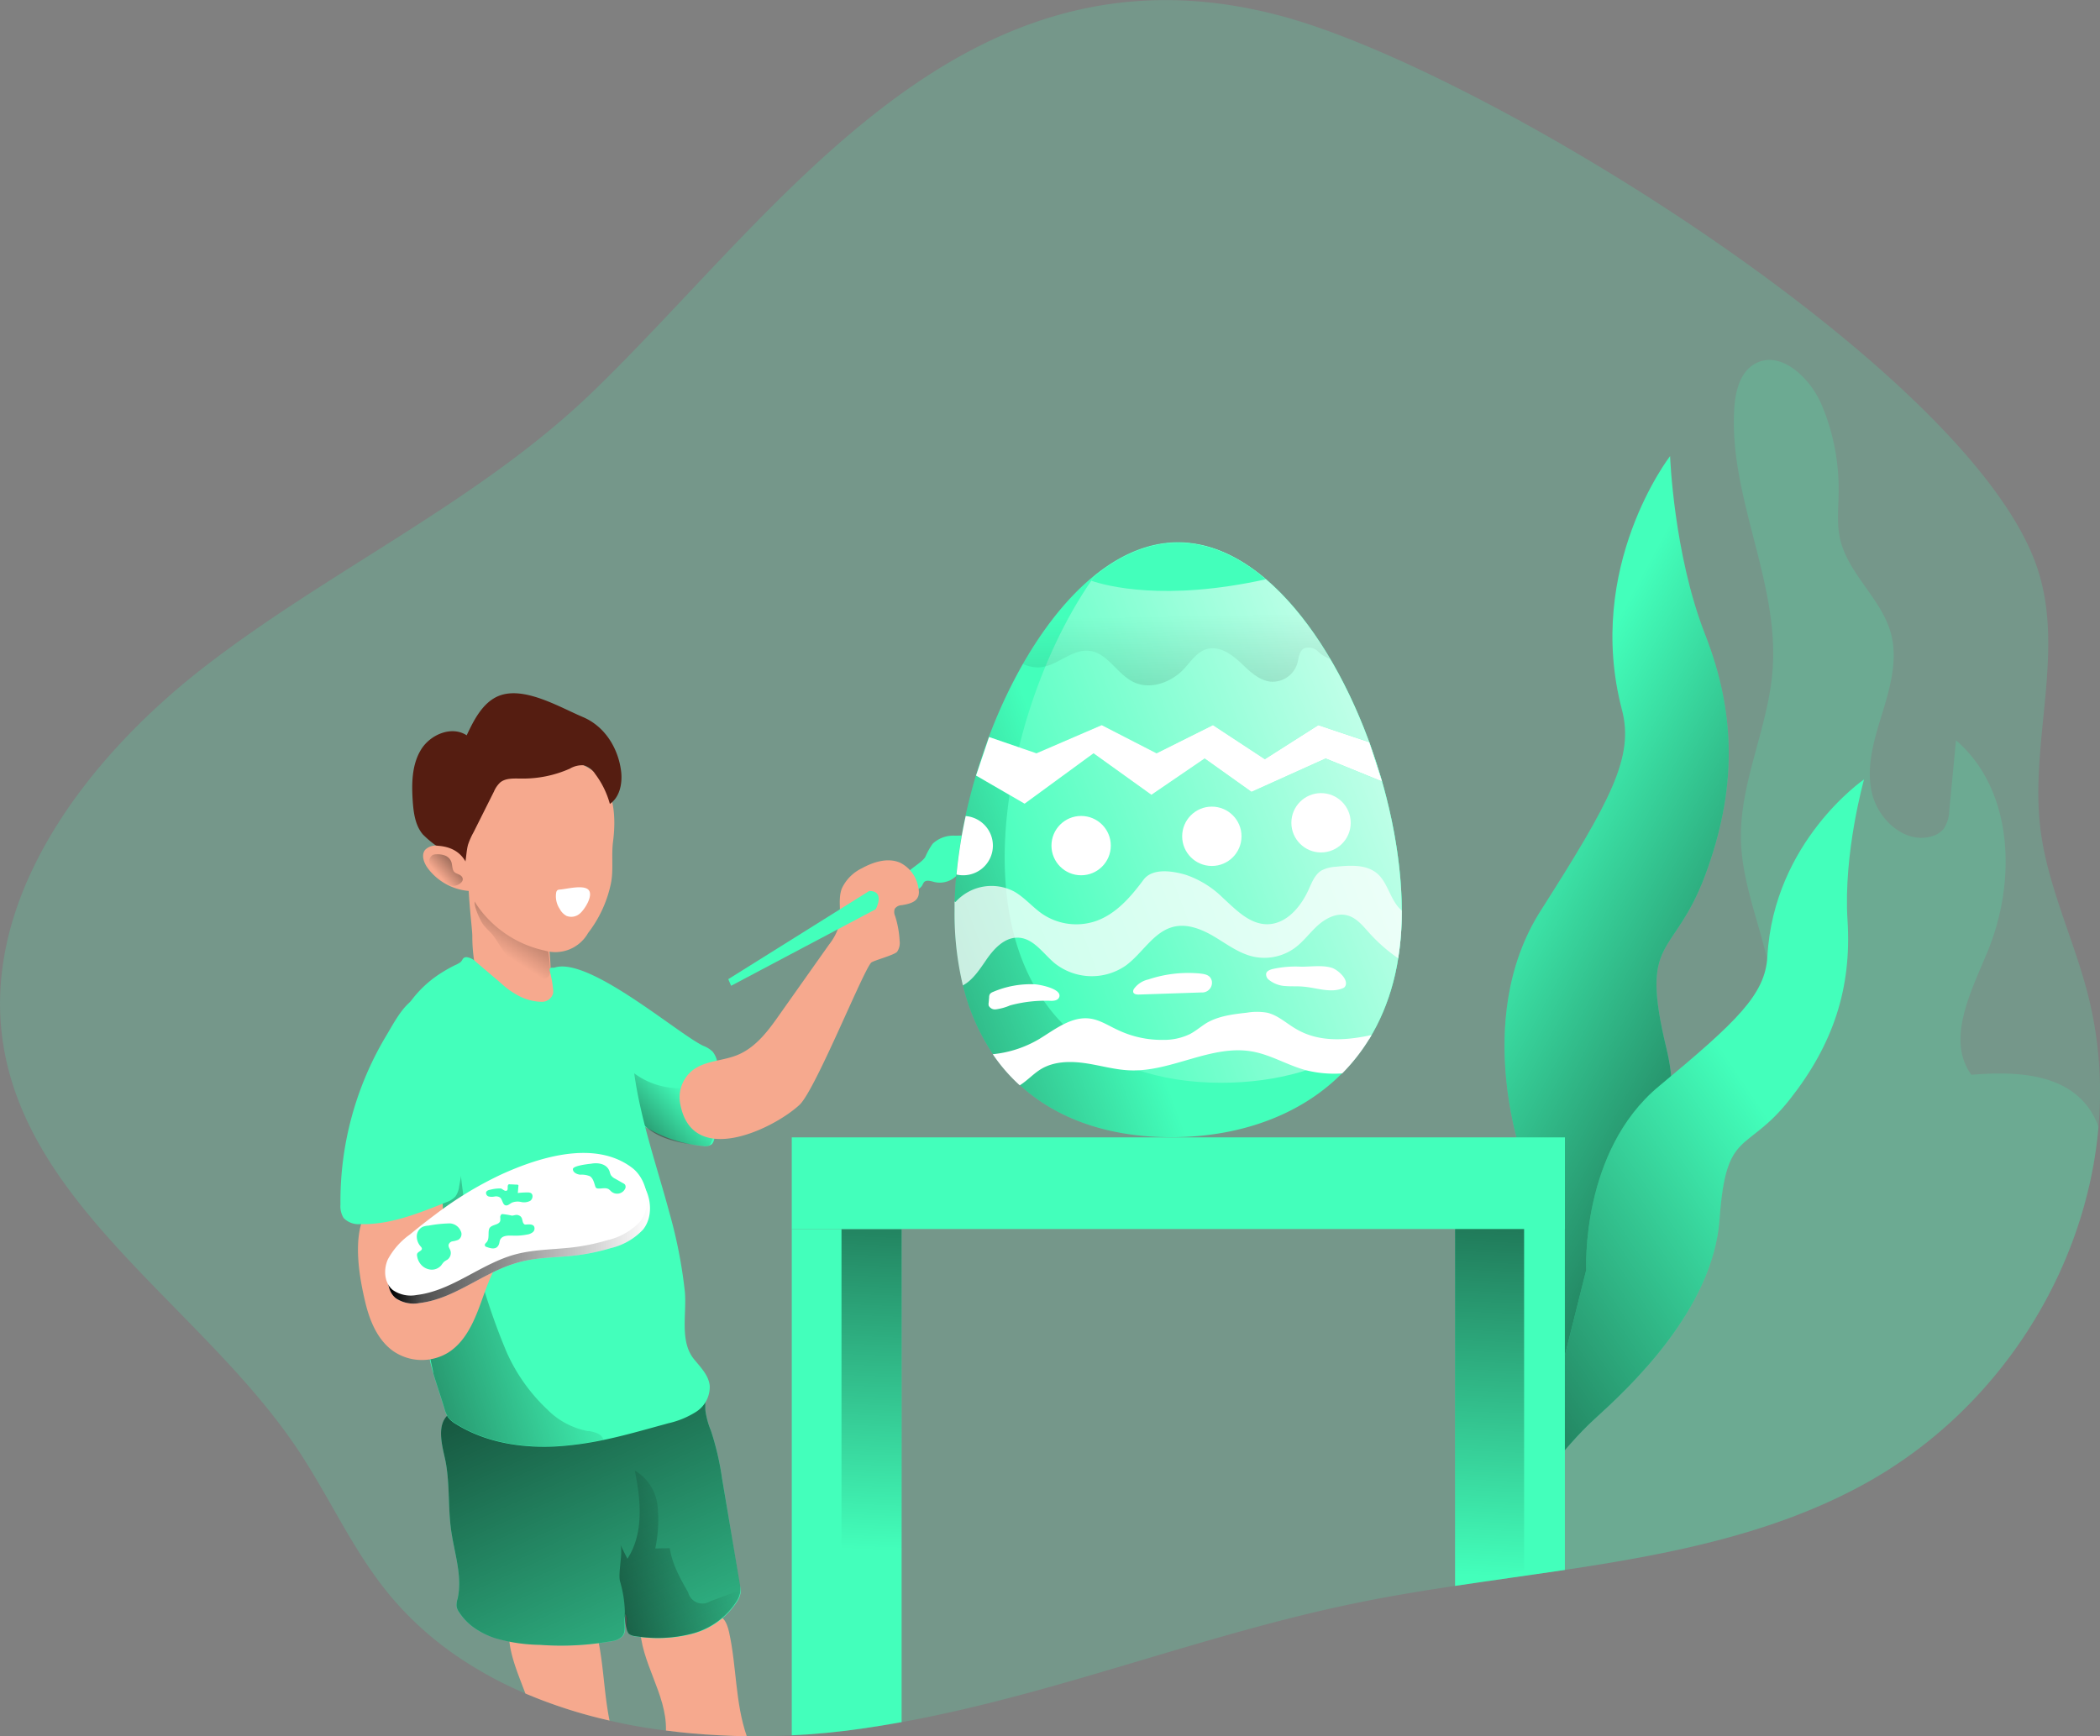 <svg id="Layer_1" data-name="Layer 1" xmlns="http://www.w3.org/2000/svg" xmlns:xlink="http://www.w3.org/1999/xlink" viewBox="0 0 380.77 314.86"><rect x="0" y="0" width="380.77" height="314.86" fill="#808080" stroke="none"/><defs><linearGradient id="linear-gradient" x1="106.52" y1="231.35" x2="156.84" y2="342.14" gradientUnits="userSpaceOnUse"><stop offset="0.01"/><stop offset="0.13" stop-opacity="0.69"/><stop offset="1" stop-opacity="0"/></linearGradient><linearGradient id="linear-gradient-2" x1="367.83" y1="204.27" x2="286.95" y2="160.5" xlink:href="#linear-gradient"/><linearGradient id="linear-gradient-3" x1="-96.38" y1="343.94" x2="-29.98" y2="259.21" gradientTransform="translate(446.18 -38.46) rotate(17.88)" xlink:href="#linear-gradient"/><linearGradient id="linear-gradient-4" x1="181.11" y1="184.98" x2="177.32" y2="281.03" xlink:href="#linear-gradient"/><linearGradient id="linear-gradient-5" x1="292.44" y1="189.67" x2="288.65" y2="285.66" xlink:href="#linear-gradient"/><linearGradient id="linear-gradient-6" x1="134.53" y1="189.71" x2="217.63" y2="158.94" xlink:href="#linear-gradient"/><linearGradient id="linear-gradient-7" x1="282.97" y1="131.04" x2="198.85" y2="163.11" gradientUnits="userSpaceOnUse"><stop offset="0.01" stop-color="#fff"/><stop offset="0.13" stop-color="#fff" stop-opacity="0.69"/><stop offset="1" stop-color="#fff" stop-opacity="0"/></linearGradient><linearGradient id="linear-gradient-8" x1="234.92" y1="208.54" x2="233.02" y2="111.49" xlink:href="#linear-gradient"/><linearGradient id="linear-gradient-9" x1="128.68" y1="211.77" x2="143.9" y2="197.5" xlink:href="#linear-gradient"/><linearGradient id="linear-gradient-10" x1="120.69" y1="157.51" x2="110.91" y2="172.73" xlink:href="#linear-gradient"/><linearGradient id="linear-gradient-11" x1="62.5" y1="244.73" x2="124.86" y2="225.4" xlink:href="#linear-gradient"/><linearGradient id="linear-gradient-12" x1="220.75" y1="157.63" x2="214.39" y2="162.38" gradientTransform="translate(-129.52 17.65) rotate(-5.51)" xlink:href="#linear-gradient"/><linearGradient id="linear-gradient-13" x1="90.24" y1="223.35" x2="137.72" y2="223.35" xlink:href="#linear-gradient"/><linearGradient id="linear-gradient-14" x1="112.24" y1="297.45" x2="147.77" y2="277.25" xlink:href="#linear-gradient"/></defs><title>12</title><path d="M400.33,204.25c-2.25,26-18,51.21-42.24,64.64-16.53,9.15-35.35,12.83-54.52,15.7l-3.85.56c-5.35.79-10.72,1.53-16.06,2.34-5.85.88-11.67,1.83-17.4,3-28.08,5.69-54.8,16.6-82.95,21.71-2.47.45-4.95.86-7.44,1.21-4.1.58-8.27,1-12.48,1.18-2.71.14-5.44.19-8.16.16-1.68,0-3.36-.08-5-.16-3.24-.16-6.46-.44-9.65-.86-3.45-.44-6.86-1-10.2-1.81A88.57,88.57,0,0,1,115.09,307a71.49,71.49,0,0,1-11.77-6.34,59.61,59.61,0,0,1-12.87-11.54c-6.72-8.12-10.89-17.79-16.72-26.49C57.11,237.85,26.59,220,20.78,191.32c-5.47-26.94,13.66-53.17,36.36-70.69s49.86-30,70.28-49.81C161.68,37.62,194.59-13,252.67,2.93c37.38,10.28,124.42,64.31,136.5,99.78,5.16,15.13-1.28,31.58.61,47.35,1.23,10.22,5.9,19.77,8.52,29.75A71.76,71.76,0,0,1,400.33,204.25Z" transform="translate(-19.83 0.11)" fill="#43ffbb" opacity="0.18" style="isolation:isolate"/><path d="M155.23,314.74c-1.68,0-3.36-.08-5-.16-3.24-.16-6.46-.44-9.65-.86v-.12c.14-6.53-4.68-12.35-4.69-18.88,0,.54,9.31-.91,10.12-1.11,3.39-.83,5.08-1.76,6,2.2C153.41,302.09,153.11,308.62,155.23,314.74Z" transform="translate(-19.83 0.11)" fill="#f6a98e"/><path d="M130.35,311.91A88.57,88.57,0,0,1,115.09,307c-1.35-3.65-3-7.26-3-11.11,0,.54,9.31-.91,10.13-1.12,3.38-.83,5.07-1.76,6,2.2C129.29,301.9,129.35,307,130.35,311.91Z" transform="translate(-19.83 0.11)" fill="#f6a98e"/><path d="M106.51,295.56a10.68,10.68,0,0,1-3.44-3.28,2.84,2.84,0,0,1-.45-1,3.93,3.93,0,0,1,.17-1.44c.93-4.09-.58-8.28-1.16-12.43s-.23-8.34-1-12.44c-.49-2.51-2-7,.92-8.84a5,5,0,0,1,2.55-.54c8-.27,16-2.24,23.92-3.31a70.27,70.27,0,0,1,12.21-.74,31.24,31.24,0,0,1,5.87.67c2.24.54,1.46,1.53,1.66,3.6a15.09,15.09,0,0,0,1,3.58,51.4,51.4,0,0,1,2,8.61l3.23,19.34a4.62,4.62,0,0,1,.09,1.57,4.07,4.07,0,0,1-.51,1.26,13.74,13.74,0,0,1-8.14,6,24.94,24.94,0,0,1-10.29.48,2.18,2.18,0,0,1-1.25-.45c-.91-.84,0-2.47-.59-3.57-.49,1.29.28,3-.6,4a3.18,3.18,0,0,1-1.84.87,51.79,51.79,0,0,1-13.11.68,30.36,30.36,0,0,1-8.1-1.21A14.38,14.38,0,0,1,106.51,295.56Z" transform="translate(-19.83 0.11)" fill="#43ffbb"/><path d="M154,288.87a3.84,3.84,0,0,1-.51,1.26h0a13.78,13.78,0,0,1-8.13,6,24.9,24.9,0,0,1-10.28.48,2.29,2.29,0,0,1-1.26-.45s0,0,0,0a1.35,1.35,0,0,1-.39-.93c-.09-.83.23-1.85-.17-2.61a2.51,2.51,0,0,0-.16.72v0c-.11,1.14.27,2.41-.45,3.29a3.11,3.11,0,0,1-1.83.86,51.84,51.84,0,0,1-13.11.69,30.24,30.24,0,0,1-8.1-1.21,14.24,14.24,0,0,1-3.1-1.42,10.55,10.55,0,0,1-3.43-3.28,2.68,2.68,0,0,1-.45-1,3.73,3.73,0,0,1,.17-1.44c.92-4.09-.59-8.28-1.17-12.43s-.23-8.34-1-12.44c-.49-2.51-2-7,.91-8.84a5,5,0,0,1,2.55-.54c8-.27,16-2.24,23.92-3.31a70.33,70.33,0,0,1,12.22-.74,31.33,31.33,0,0,1,5.87.67c2.23.54,1.46,1.53,1.65,3.6a15.09,15.09,0,0,0,1,3.58,50.43,50.43,0,0,1,2,8.61L154,287.3A4.88,4.88,0,0,1,154,288.87Z" transform="translate(-19.83 0.11)" fill="url(#linear-gradient)"/><path d="M187.61,155.28a13.11,13.11,0,0,1,1.33-2.38,5.44,5.44,0,0,1,3.81-1.47,16,16,0,0,0,4.15-.43,14.06,14.06,0,0,0-2.2,4.22,20.56,20.56,0,0,1-.49,2.06,4.3,4.3,0,0,1-4.89,2.58c-.67-.17-1.49-.46-1.94,0a2.77,2.77,0,0,0-.31.56,2,2,0,0,1-3.21.3C182.11,158.52,186.73,156.84,187.61,155.28Z" transform="translate(-19.83 0.11)" fill="#43ffbb"/><path d="M292.62,263.1,301,249.85A44.49,44.49,0,0,1,292.62,263.1Z" transform="translate(-19.83 0.11)" fill="#43ffbb" opacity="0.18" style="isolation:isolate"/><path d="M400.33,204.25c-2.25,26-18,51.21-42.24,64.64-16.53,9.15-35.35,12.83-54.52,15.7l-3.85.56a53.4,53.4,0,0,1-2.3-4.92,16.26,16.26,0,0,1-1.5-5.86,18.52,18.52,0,0,1,1.78-7q6.66-16.64,13.31-33.29l-10,15.79c3.33-7.46,5.76-15.54,10.16-22.42,9.51-14.9,28.46-24.93,30.1-42.53,1-11-5.43-21.44-5.77-32.49-.33-10.59,5-20.6,5.74-31.17,1.18-16-8-31.38-6.95-47.38.2-3,1-6.35,3.57-7.92,4.64-2.82,10.16,2.35,12.28,7.36a39.08,39.08,0,0,1,3.07,15.57c0,2.9-.38,5.85.25,8.68,1.43,6.39,7.54,10.89,9.24,17.22,1.27,4.77-.15,9.8-1.6,14.52s-3,9.7-1.82,14.51,6,9.11,10.72,7.76a4.3,4.3,0,0,0,2.27-1.41,6.24,6.24,0,0,0,1-3.33q.61-6.34,1.22-12.7c10.46,9,11,25.57,5.72,38.33-3,7.28-7.56,15.94-2.93,22.33,7.41-.61,16-.38,20.74,5.33A13.73,13.73,0,0,1,400.33,204.25Z" transform="translate(-19.83 0.11)" fill="#43ffbb" opacity="0.18" style="isolation:isolate"/><path d="M296.18,210.73s-9.72-25.69,3-45.67,17-27.91,14.74-36.46c-6.81-25.91,8.73-46,8.73-46s.64,17.76,6.35,32.35,5.71,28.37,0,43.68-12,10.78-7,31.44-8.23,44.14-13.32,53-8.88,21.57-8.88,21.57Z" transform="translate(-19.83 0.11)" fill="#43ffbb"/><path d="M296.18,210.73s-9.72-25.69,3-45.67,17-27.91,14.74-36.46c-6.81-25.91,8.73-46,8.73-46s.64,17.76,6.35,32.35,5.71,28.37,0,43.68-12,10.78-7,31.44-8.23,44.14-13.32,53-8.88,21.57-8.88,21.57Z" transform="translate(-19.83 0.11)" fill="url(#linear-gradient-2)"/><path d="M307.45,230.15s-1.07-21.43,13.15-33.25,19.31-16.67,19.69-23.56c1.16-20.9,17.53-32.11,17.53-32.11s-3.78,13.35-3,25.57-2.56,22.45-10.47,32.47-11.55,5.12-12.73,21.7-16.7,30.84-22.62,36.22-11.77,13.9-11.77,13.9Z" transform="translate(-19.83 0.11)" fill="#43ffbb"/><path d="M307.45,230.15s-1.07-21.43,13.15-33.25,19.31-16.67,19.69-23.56c1.16-20.9,17.53-32.11,17.53-32.11s-3.78,13.35-3,25.57-2.56,22.45-10.47,32.47-11.55,5.12-12.73,21.7-16.7,30.84-22.62,36.22-11.77,13.9-11.77,13.9Z" transform="translate(-19.83 0.11)" fill="url(#linear-gradient-3)"/><path d="M183.31,222.78v89.41c-2.47.45-4.95.86-7.44,1.21-4.1.58-8.27,1-12.48,1.18v-91.8Z" transform="translate(-19.83 0.11)" fill="#43ffbb"/><path d="M303.57,222.44v62.15c-6.62,1-13.29,1.9-19.91,2.9V222.44Z" transform="translate(-19.83 0.11)" fill="#43ffbb"/><path d="M183.31,222.78v89.41c-1.35.45-2.71.86-4.07,1.21a41.89,41.89,0,0,1-6.83,1.18v-91.8Z" transform="translate(-19.83 0.11)" fill="url(#linear-gradient-4)"/><path d="M296.18,222.44v62.15c-4.16,1-8.36,1.9-12.52,2.9V222.44Z" transform="translate(-19.83 0.11)" fill="url(#linear-gradient-5)"/><path d="M274,165v.21a52.78,52.78,0,0,1-.66,8.46,39.45,39.45,0,0,1-4.83,13.88c-.12.22-.25.44-.38.65a34.62,34.62,0,0,1-4.94,6.31c-7.76,7.84-19,11.61-31,11.61-10.9,0-20.47-3.07-27.44-9.45a31.27,31.27,0,0,1-4.89-5.64,37.91,37.91,0,0,1-5.42-12.44,55.75,55.75,0,0,1-1.51-13.38c0-.61,0-1.21,0-1.82.05-1.62.15-3.28.31-5a88.16,88.16,0,0,1,1.67-10.6c3.72-17.13,12.36-34.66,23.41-43.57,4.68-3.77,9.78-6,15.13-6C255.8,98.32,273.92,137.15,274,165Z" transform="translate(-19.83 0.11)" fill="#43ffbb"/><path d="M274,165v.21a52.81,52.81,0,0,1-.65,8.46,39.66,39.66,0,0,1-4.84,13.88l-.37.65a34.23,34.23,0,0,1-4.95,6.31c-7.76,7.84-19,11.61-31,11.61-10.89,0-20.47-3.08-27.44-9.45a31.67,31.67,0,0,1-4.89-5.64,37.91,37.91,0,0,1-5.42-12.44,55.75,55.75,0,0,1-1.51-13.38c0-.61,0-1.21,0-1.82.05-1.62.15-3.28.31-5a88.16,88.16,0,0,1,1.67-10.6,98.79,98.79,0,0,1,10.42-27.53c3.71-6.51,8.12-12.12,13-16,4.67-3.77,9.78-6,15.12-6,10.63,0,20.32,8.81,27.55,21.05C269,132.83,274,150.43,274,165Z" transform="translate(-19.83 0.11)" fill="url(#linear-gradient-6)"/><path d="M274,165.25c0,9.29-2.15,16.93-5.86,23-7.37,5.41-16.83,8-26.88,8-22.39,0-39.26-13-39.26-40.91,0-16.6,6.42-37.13,16.34-51.05,4.67-3.77,9.78-6,15.12-6C255.85,98.31,274,137.34,274,165.25Z" transform="translate(-19.83 0.11)" fill="#43ffbb"/><path d="M274,165.25c0,9.29-2.16,16.93-5.87,23-7.37,5.42-16.82,8-26.88,8-22.39,0-39.26-13-39.26-40.91,0-16.24,6.15-36.26,15.71-50.14.2-.31.42-.61.63-.91,4.68-3.77,9.78-6,15.13-6,5.65,0,11,2.48,15.9,6.63h0C263.86,117.28,274,144.38,274,165.25Z" transform="translate(-19.83 0.11)" fill="url(#linear-gradient-7)"/><path d="M261,119.37a6,6,0,0,1-2.23-1.38,2.39,2.39,0,0,0-2.5-.51c-.91.5-.94,1.75-1.22,2.75a4.69,4.69,0,0,1-4.8,3.28c-2.23-.22-3.93-2-5.57-3.53s-3.81-3-6-2.4c-1.83.51-2.93,2.29-4.23,3.67-2.31,2.44-6.11,3.79-9.12,2.31s-4.67-5.25-7.95-5.64-5.92,2.86-9.18,3a6.65,6.65,0,0,1-2.9-.62c3.71-6.51,8.12-12.12,13-16,4.67-3.77,9.78-6,15.12-6C244.1,98.32,253.79,107.13,261,119.37Z" transform="translate(-19.83 0.11)" fill="url(#linear-gradient-8)"/><polygon points="179.34 133.66 187.93 136.61 199.76 131.5 209.71 136.61 219.93 131.5 229.34 137.68 239.03 131.5 248.27 134.59 250.59 141.72 240.37 137.55 226.92 143.6 218.43 137.55 208.77 144.14 198.28 136.61 185.78 145.75 176.98 140.64 179.34 133.66" fill="#43ffbb"/><polygon points="179.34 133.66 187.93 136.61 199.76 131.5 209.71 136.61 219.93 131.5 229.34 137.68 239.03 131.5 248.27 134.59 250.59 141.72 240.37 137.55 226.92 143.6 218.43 137.55 208.77 144.14 198.28 136.61 185.78 145.75 176.98 140.64 179.34 133.66" fill="#fff"/><path d="M274,165v.21a52.78,52.78,0,0,1-.66,8.46,29.76,29.76,0,0,1-5.27-4.63c-1.15-1.28-2.31-2.74-4-3.16-1.87-.48-3.83.52-5.28,1.82s-2.59,2.91-4.15,4.07a9.38,9.38,0,0,1-7.66,1.58c-2.53-.6-4.67-2.22-6.89-3.55s-4.84-2.44-7.38-1.86c-3.7.85-5.69,4.81-8.75,7.05a10.81,10.81,0,0,1-12.91-.43c-2.08-1.75-3.79-4.47-6.51-4.62-2.53-.15-4.52,2-5.95,4.12-1.17,1.7-2.41,3.59-4.17,4.53a55.75,55.75,0,0,1-1.51-13.38c0-.61,0-1.21,0-1.82a.53.53,0,0,1,.17.08,8.78,8.78,0,0,1,10.64-1.9c1.92,1.09,3.35,2.87,5.18,4.11a11,11,0,0,0,9.61,1.25c3.66-1.27,6.34-4.37,8.65-7.48,1.58-2.15,5.1-1.67,7.66-.92a17.66,17.66,0,0,1,6.75,4.19c2.34,2.14,4.8,4.76,8,4.78,3.48,0,6.13-3.14,7.55-6.31.58-1.28,1.12-2.7,2.32-3.44a6.41,6.41,0,0,1,2.64-.68c2.58-.27,5.48-.45,7.46,1.23s2.38,4.94,4.43,6.69Z" transform="translate(-19.83 0.11)" fill="#fff" opacity="0.74"/><path d="M268.52,187.59c-.12.22-.25.44-.38.65a34.62,34.62,0,0,1-4.94,6.31,21,21,0,0,1-6.47-.55c-3.34-.87-6.37-2.79-9.78-3.41-7.41-1.35-14.64,3.67-22.17,3.41-2.74-.09-5.39-.89-8.1-1.29s-5.62-.38-8,1c-1.43.84-2.55,2.13-3.95,3a31.27,31.27,0,0,1-4.89-5.64,20.44,20.44,0,0,0,8.43-2.76c2.89-1.77,5.87-4.17,9.23-3.7,1.75.24,3.28,1.26,4.88,2a18.48,18.48,0,0,0,8.4,1.86,10.78,10.78,0,0,0,4.82-1.06c1.08-.57,2-1.38,3-2,2.19-1.28,4.79-1.59,7.31-1.87a11,11,0,0,1,3.67,0c2,.46,3.56,2,5.34,3C259,188.92,263.83,188.61,268.52,187.59Z" transform="translate(-19.83 0.11)" fill="#fff"/><circle cx="196.03" cy="153.35" r="5.38" fill="#fff"/><circle cx="219.73" cy="151.66" r="5.38" fill="#fff"/><circle cx="239.53" cy="149.21" r="5.38" fill="#fff"/><path d="M199.86,153.24a5.38,5.38,0,0,1-6.6,5.24,88.16,88.16,0,0,1,1.67-10.6A5.38,5.38,0,0,1,199.86,153.24Z" transform="translate(-19.83 0.11)" fill="#fff"/><path d="M199.85,179.79a1.19,1.19,0,0,0-.52.36,1.08,1.08,0,0,0-.15.59l-.08.93a1.67,1.67,0,0,0,0,.59,1.27,1.27,0,0,0,1.34.67,9.56,9.56,0,0,0,2.53-.71,24.54,24.54,0,0,1,7.46-.83c.52,0,1.13-.08,1.39-.53.89-1.6-3.45-2.43-4.4-2.47A17.25,17.25,0,0,0,199.85,179.79Z" transform="translate(-19.83 0.11)" fill="#fff"/><path d="M228.06,177.51a4.37,4.37,0,0,0-2.63,1.72.81.81,0,0,0-.12.6c.13.37.62.43,1,.42l11.38-.38a1.77,1.77,0,0,0,1.86-2.11c-.28-1.12-1.29-1.23-2.28-1.34A22.73,22.73,0,0,0,228.06,177.51Z" transform="translate(-19.83 0.11)" fill="#fff"/><path d="M255.78,175.2a19,19,0,0,0-5.28.44c-.46.13-1,.36-1.09.82a1.23,1.23,0,0,0,.51,1.13,5.22,5.22,0,0,0,3,1.12c1.09.09,2.18,0,3.27.11,2.41.2,4.93,1.22,7.15.27a.86.86,0,0,0,.33-.23c.91-1.24-1.31-3.14-2.36-3.46C259.66,174.88,257.49,175.21,255.78,175.2Z" transform="translate(-19.83 0.11)" fill="#fff"/><rect x="143.56" y="206.26" width="140.19" height="16.62" fill="#43ffbb"/><path d="M249.37,104.94h0c-18.37,4.06-28.94,1.2-31.66.27.2-.31.42-.61.63-.91,4.68-3.77,9.78-6,15.13-6C239.12,98.31,244.49,100.79,249.37,104.94Z" transform="translate(-19.83 0.11)" fill="#43ffbb"/><path d="M147.35,189.55a5,5,0,0,1,1.71,1.07,4.34,4.34,0,0,1,.87,2.13,28.91,28.91,0,0,1-.63,13.83,1.88,1.88,0,0,1-.37.78,1.91,1.91,0,0,1-1.58.35,24.5,24.5,0,0,1-8.89-2.55,26.29,26.29,0,0,1-7.19-5.38c-3.56-3.7-18-19.9-11.62-24.07C125.2,172.11,142.52,187.26,147.35,189.55Z" transform="translate(-19.83 0.11)" fill="#43ffbb"/><path d="M143.34,197.22a13.7,13.7,0,0,1-10.1-4.06c.2,3.56.51,7.38,2.79,10.12,2.7,3.25,7.32,4,11.53,4.43a1.34,1.34,0,0,0,.82-.09,1.17,1.17,0,0,0,.42-.58,7.34,7.34,0,0,0-5.15-10.14" transform="translate(-19.83 0.11)" fill="url(#linear-gradient-9)"/><path d="M119.22,170.41c-.25-2.89-.45-6.46-3.73-7.46a8.85,8.85,0,0,0-3.73-.17c-2.08.28-5.63-6.59-6.74-4.82-.75,1.2.46,10.28.45,11.69a28.74,28.74,0,0,0,1,7.61,6.87,6.87,0,0,0,.88,2.15,6.22,6.22,0,0,0,1.72,1.55,10,10,0,0,0,3.92,1.68c1.42.24,6.06.92,7.23.09,1.88-1.32-.63-4.73-.55-7A44.55,44.55,0,0,0,119.22,170.41Z" transform="translate(-19.83 0.11)" fill="#f6a98e"/><path d="M112.34,173.91a13.11,13.11,0,0,0,4.62,3.2c.79.32,1.84.5,2.35-.18a2.07,2.07,0,0,0,.26-1.35,28,28,0,0,0-.93-5.9l-1.91-1.56a2.73,2.73,0,0,1-.84-1,1.8,1.8,0,0,0-.3-.64,1.15,1.15,0,0,0-.61-.28,12.26,12.26,0,0,1-3.4-.95c-.73-.43-1.29-1-2.07-1.42s-2.85-1.63-3.47-.86.8,3.65,1.24,4.35c.57.89,1.52,1.58,2.15,2.47s1.37,2.17,2.16,3.19C111.83,173.33,112.08,173.63,112.34,173.91Z" transform="translate(-19.83 0.11)" fill="url(#linear-gradient-10)"/><path d="M126.46,169.09a6.82,6.82,0,0,1-7.89,3.18A20.06,20.06,0,0,1,107,165a18.2,18.2,0,0,1-3.69-13.11,23.17,23.17,0,0,1,6.93-13.76,8.51,8.51,0,0,1,6.3-2.07,23,23,0,0,1,6.6,1.61,14.94,14.94,0,0,1,4.71,2.38c3.43,2.9,3.71,8.07,3.13,12.52-.32,2.52.12,5.12-.38,7.53A22,22,0,0,1,126.46,169.09Z" transform="translate(-19.83 0.11)" fill="#f6a98e"/><path d="M132.47,139.93c.21,2.13-.29,4.55-2.06,5.75a16,16,0,0,0-2.66-5.43,3.63,3.63,0,0,0-2.11-1.58,4.43,4.43,0,0,0-2.5.62,20.87,20.87,0,0,1-8.85,1.79c-1.31,0-2.77-.12-3.78.72a4.93,4.93,0,0,0-1.12,1.64l-3.69,7.37a13.32,13.32,0,0,0-1,2.24c-.53,1.94-.19,4.27-1.61,5.69a12.33,12.33,0,0,0-3.76-5.2,18.76,18.76,0,0,1-2.83-2.33c-1.38-1.63-1.68-3.89-1.83-6-.22-3.21-.18-6.64,1.51-9.39s5.58-4.36,8.27-2.58c1.4-3,3.13-6.34,6.3-7.32,4.54-1.4,10.69,2.28,14.76,4S132,135.71,132.47,139.93Z" transform="translate(-19.83 0.11)" fill="#551d11"/><path d="M99.23,153.27a2.69,2.69,0,0,0-2.31.73c-.76.95-.24,2.38.49,3.36a10.34,10.34,0,0,0,7.51,4.11.71.71,0,0,0,.6-.16.74.74,0,0,0,.08-.55C105.06,156.79,103.82,153.59,99.23,153.27Z" transform="translate(-19.83 0.11)" fill="#f6a98e"/><path d="M146.11,255.88A15.89,15.89,0,0,1,141,258l-.72.2c-3.67,1-7.36,2.07-11.09,2.84a58.75,58.75,0,0,1-7.92,1.12c-6.48.43-13.22-.57-18.73-4a4.87,4.87,0,0,1-1.5-1.28,5.64,5.64,0,0,1-.64-1.54c-.62-2.08-1.36-4.19-2-6.32a.43.43,0,0,0,0-.05,33.66,33.66,0,0,1-1.07-5c-.56-2.61-1.13-5.24-1.64-7.86-.77-3.92-1.51-7.83-2.15-11.77-.13-.79-.25-1.57-.36-2.36s-.23-1.58-.34-2.37-.22-1.69-.31-2.54c-.35-3.11-.08-6.7-.82-9.71h0c-.56-2.26-2.08-4.19-2.48-6.59-.48-2.87.23-5.8.93-8.62.91-3.66,1.87-7.4,4-10.49a20.45,20.45,0,0,1,5.16-5,26.9,26.9,0,0,1,3-1.73,5,5,0,0,0,1-.55c.42-.34.36-.94,1.16-.91a3,3,0,0,1,1.71.91l4.49,3.82a14.64,14.64,0,0,0,3.37,2.37,9.41,9.41,0,0,0,4.06,1,2.11,2.11,0,0,0,2-1.5,2.63,2.63,0,0,0,0-.84,21.53,21.53,0,0,0-.57-3.19c-.06-.2-.1-.47.08-.59a.51.51,0,0,1,.3-.07,6.73,6.73,0,0,1,2.58.75c.89.38,1.83.6,2.73,1a12.94,12.94,0,0,1,6.23,5.58,23.47,23.47,0,0,1,2.65,6.92,28.43,28.43,0,0,1,.46,2.84c1,9.39,4.21,18.32,6.65,27.39A86.73,86.73,0,0,1,144,234.07c.39,4-1,9,1.66,12.3,1.2,1.47,2.67,2.93,2.86,4.83A5.37,5.37,0,0,1,146.11,255.88Z" transform="translate(-19.83 0.11)" fill="#43ffbb"/><path d="M97.35,244a9.28,9.28,0,0,1-.7-2,38.41,38.41,0,0,1-.94-5.84C96.23,238.73,96.79,241.36,97.35,244Z" transform="translate(-19.83 0.11)" fill="#43ffbb"/><path d="M121.33,161.21a.88.88,0,0,0-.42.11.73.73,0,0,0-.23.42,4.14,4.14,0,0,0,.65,3,3,3,0,0,0,1.21,1.24,2.34,2.34,0,0,0,2.38-.38c.86-.67,2.54-3.28,1.64-4.31S122.45,161.15,121.33,161.21Z" transform="translate(-19.83 0.11)" fill="#fff"/><path d="M129.2,261a58.75,58.75,0,0,1-7.92,1.12c-6.48.43-13.22-.57-18.73-4a4.87,4.87,0,0,1-1.5-1.28,5.64,5.64,0,0,1-.64-1.54c-.62-2.08-1.36-4.19-2-6.32a.43.43,0,0,0,0-.05c-.05-.3-.11-.6-.18-.89-.3-1.36-.59-2.72-.89-4.08-.56-2.61-1.13-5.24-1.64-7.86-.8-3.91-1.53-7.83-2.15-11.77-.13-.79-.25-1.57-.36-2.36s-.23-1.58-.34-2.37-.22-1.69-.31-2.54c-.39-3.22-.67-6.46-.82-9.71h0c0-.4,0-.8-.06-1.2-.06-1.53-.09-3.08-.06-4.63a4.37,4.37,0,0,1,.47-.34c3.74-2.44,7.72-1.7,10.77-5.92a114.79,114.79,0,0,0,8.88,49.9,32.26,32.26,0,0,0,7.37,10.36,13.91,13.91,0,0,0,7.31,3.89l.29,0C127.81,259.64,129.08,260,129.2,261Z" transform="translate(-19.83 0.11)" fill="url(#linear-gradient-11)"/><path d="M86.07,236.08c.81,3.39,2.25,6.86,5.1,8.86a9.17,9.17,0,0,0,9.91.25c3.31-2.08,4.87-6,6.18-9.69s2.73-7.62,5.91-9.89c1.15-.82,2.47-1.37,3.65-2.15a5.35,5.35,0,0,0,2.51-3.27,2,2,0,0,0-.28-1.55,2.25,2.25,0,0,0-.93-.64c-3.35-1.44-7.2-.29-10.66.86l-7.67,2.58c.38-1.61.69-3.51-.4-4.75a4.5,4.5,0,0,0-3.83-1.06c-3.11.28-8.31,1.71-9.75,4.88C83.83,224.88,85,231.63,86.07,236.08Z" transform="translate(-19.83 0.11)" fill="#f6a98e"/><path d="M101.7,156.3a1.94,1.94,0,0,0-1.09-1.22,3.7,3.7,0,0,0-1.65-.26,1.54,1.54,0,0,0-.64.11,1.28,1.28,0,0,0-.66,1.11,2.59,2.59,0,0,0,.36,1.29,6.56,6.56,0,0,0,2.53,2.69,3.49,3.49,0,0,0,1.48.51c.89.05,2.34-.92,1.41-1.8-.34-.32-.9-.37-1.25-.72S101.86,156.92,101.7,156.3Z" transform="translate(-19.83 0.11)" fill="url(#linear-gradient-12)"/><path d="M81.56,218.35a4,4,0,0,0,.59,2.44,3.76,3.76,0,0,0,3,1.09c5.44.16,10.66-2,15.69-4a4,4,0,0,0,1.56-1,3.89,3.89,0,0,0,.69-1.86l2.74-15a30.31,30.31,0,0,0,.73-7c-.24-4.41-2.85-9.64-6.84-11.85-5.07-2.81-7.65,2.9-10,6.78A58.39,58.39,0,0,0,81.56,218.35Z" transform="translate(-19.83 0.11)" fill="#43ffbb"/><path d="M99.24,221.64c-1.55,1.15-3.06,2.35-4.55,3.58a13.18,13.18,0,0,0-4,4.52c-.83,1.84-.67,4.29.89,5.57a5.79,5.79,0,0,0,4.36.88c6.4-.76,11.57-5.63,17.79-7.33,3.45-1,7.08-.88,10.63-1.32a37.43,37.43,0,0,0,6.19-1.3,11.66,11.66,0,0,0,5.86-3.35c2.28-2.8,1.33-7.68-1.46-9.78-6.71-5.06-16.75-1.94-23.66,1.2A66.61,66.61,0,0,0,99.24,221.64Z" transform="translate(-19.83 0.11)" fill="#fff"/><path d="M99.24,221.64c-1.55,1.15-3.06,2.35-4.55,3.58a13.18,13.18,0,0,0-4,4.52c-.83,1.84-.67,4.29.89,5.57a5.79,5.79,0,0,0,4.36.88c6.4-.76,11.57-5.63,17.79-7.33,3.45-1,7.08-.88,10.63-1.32a37.43,37.43,0,0,0,6.19-1.3,11.66,11.66,0,0,0,5.86-3.35c2.28-2.8,1.33-7.68-1.46-9.78-6.71-5.06-16.75-1.94-23.66,1.2A66.61,66.61,0,0,0,99.24,221.64Z" transform="translate(-19.83 0.11)" fill="url(#linear-gradient-13)"/><path d="M98.72,220.17c-1.56,1.16-3.07,2.36-4.56,3.59a13.24,13.24,0,0,0-4,4.51c-.83,1.85-.67,4.29.9,5.57a5.72,5.72,0,0,0,4.35.89c6.4-.77,11.57-5.63,17.79-7.34,3.45-.94,7.08-.88,10.63-1.31a38.26,38.26,0,0,0,6.19-1.3,11.63,11.63,0,0,0,5.86-3.36c2.28-2.8,1.33-7.67-1.46-9.77-6.71-5.07-16.75-1.94-23.65,1.2A66.22,66.22,0,0,0,98.72,220.17Z" transform="translate(-19.83 0.11)" fill="#fff"/><path d="M97.5,222.16a3.29,3.29,0,0,0-1,.2,1.94,1.94,0,0,0-1.1,1.67,2.75,2.75,0,0,0,.72,1.92.75.75,0,0,1,.2.33c.08.45-.69.55-.86,1a.91.91,0,0,0,0,.4,3,3,0,0,0,.75,1.59,2.67,2.67,0,0,0,1.81.87,2.25,2.25,0,0,0,1.82-.79,4.26,4.26,0,0,1,.53-.66,5.65,5.65,0,0,1,.58-.36,1.49,1.49,0,0,0,.53-1.71c-.13-.32-.37-.62-.31-1a.9.9,0,0,1,.72-.62,4.56,4.56,0,0,0,1-.26,1.19,1.19,0,0,0,.48-1.6,2.28,2.28,0,0,0-1.94-1.39A23.45,23.45,0,0,0,97.5,222.16Z" transform="translate(-19.83 0.11)" fill="#43ffbb"/><path d="M108.75,215.64c-.32.05-.68.17-.78.47a.67.67,0,0,0,.52.77,2.57,2.57,0,0,0,1,0,1.34,1.34,0,0,1,1,.17c.47.38.45,1.28,1,1.43.42.1.79-.3,1.18-.5a2.83,2.83,0,0,1,1.66-.11,2.39,2.39,0,0,0,1.65-.22c.46-.32.59-1.14.09-1.41a1.19,1.19,0,0,0-.56-.1,13.33,13.33,0,0,0-1.79.1l.1-1.2a.32.32,0,0,0,0-.22.32.32,0,0,0-.26-.1c-.42,0-.83-.05-1.25-.05a.59.59,0,0,0-.23,0c-.39.19,0,1-.39,1.15s-.75-.35-1.07-.4A6.52,6.52,0,0,0,108.75,215.64Z" transform="translate(-19.83 0.11)" fill="#43ffbb"/><path d="M110.92,220.06c-.24,0-.37.3-.39.54a2.77,2.77,0,0,1,0,.71c-.24.72-1.34.62-1.85,1.18s0,1.92-.58,2.63c-.17.2-.44.4-.35.64s.21.22.36.28c.64.24,1.46.44,1.92-.07s.29-1,.56-1.38c.44-.68,1.43-.64,2.24-.62a10.72,10.72,0,0,0,2.53-.19,2.16,2.16,0,0,0,1.08-.44.87.87,0,0,0,.21-1.07c-.31-.44-1-.33-1.51-.31a.36.36,0,0,1-.25-.06c-.56-.47-.07-1.39-1.2-1.67-.32-.08-.72.11-1.05.11A13.68,13.68,0,0,0,110.92,220.06Z" transform="translate(-19.83 0.11)" fill="#43ffbb"/><path d="M123.71,211.92c0,.6.72.93,1.31,1a4,4,0,0,1,1.76.27c.62.39.77,1.21,1,1.89a.61.61,0,0,0,.13.22.56.56,0,0,0,.31.12c.66.07,1.41-.22,2,.14a6.2,6.2,0,0,1,.46.42,1.62,1.62,0,0,0,2.49-.5.78.78,0,0,0,0-.74.94.94,0,0,0-.35-.27l-1.42-.81a1.92,1.92,0,0,1-.82-.69,3.72,3.72,0,0,1-.22-.64c-.49-1.41-2.1-1.64-3.37-1.4C126.3,211,123.68,211.31,123.71,211.92Z" transform="translate(-19.83 0.11)" fill="#43ffbb"/><path d="M148.41,191a54.64,54.64,0,0,0,6.94,1.39" transform="translate(-19.83 0.11)" fill="none"/><path d="M164.79,200.26c2.92-2.71,11.8-25,13.07-25.85.61-.39,4.15-1.35,4.63-1.91a2.88,2.88,0,0,0,.46-2,17.88,17.88,0,0,0-.81-4.47,1.79,1.79,0,0,1-.08-1.32,1.61,1.61,0,0,1,1.27-.67c2.08-.32,3.54-.92,3-3.26a6.14,6.14,0,0,0-3.25-4.42c-2.23-1-4.86-.18-7,1a7.7,7.7,0,0,0-3.61,3.65c-.82,2.18.06,4.68-.56,6.93a10.57,10.57,0,0,1-1.77,3.26l-8.88,12.56c-2.09,3-4.37,6.09-7.74,7.46-2.61,1.07-5.72,1-8,2.68a6.27,6.27,0,0,0-2.41,5.81C145,211.9,160,204.69,164.79,200.26Z" transform="translate(-19.83 0.11)" fill="#f6a98e"/><path d="M177.45,161.46l-25.57,16,.51,1.2,26.23-13.89S180.41,161.46,177.45,161.46Z" transform="translate(-19.83 0.11)" fill="#43ffbb"/><path d="M153.71,288.4a9.85,9.85,0,0,1-.19,1.73h0a13.78,13.78,0,0,1-8.13,6,24.9,24.9,0,0,1-10.28.48,2.29,2.29,0,0,1-1.26-.45s0,0,0,0a4.25,4.25,0,0,1-.39-.93,7.15,7.15,0,0,1-.33-1.87v0a8.76,8.76,0,0,1,0-1.15,21.7,21.7,0,0,0-.9-5.64c-.34-1.68.65-5.43.05-6.62l1.31,2.62c3-4.58,2.45-10.61,1.34-16a8.43,8.43,0,0,1,4.12,6.33,25,25,0,0,1-.41,7.8l2.64-.05c.42,2.88,1.88,5.49,3.32,8a2.66,2.66,0,0,0,4,1.63Z" transform="translate(-19.83 0.11)" fill="url(#linear-gradient-14)"/></svg>